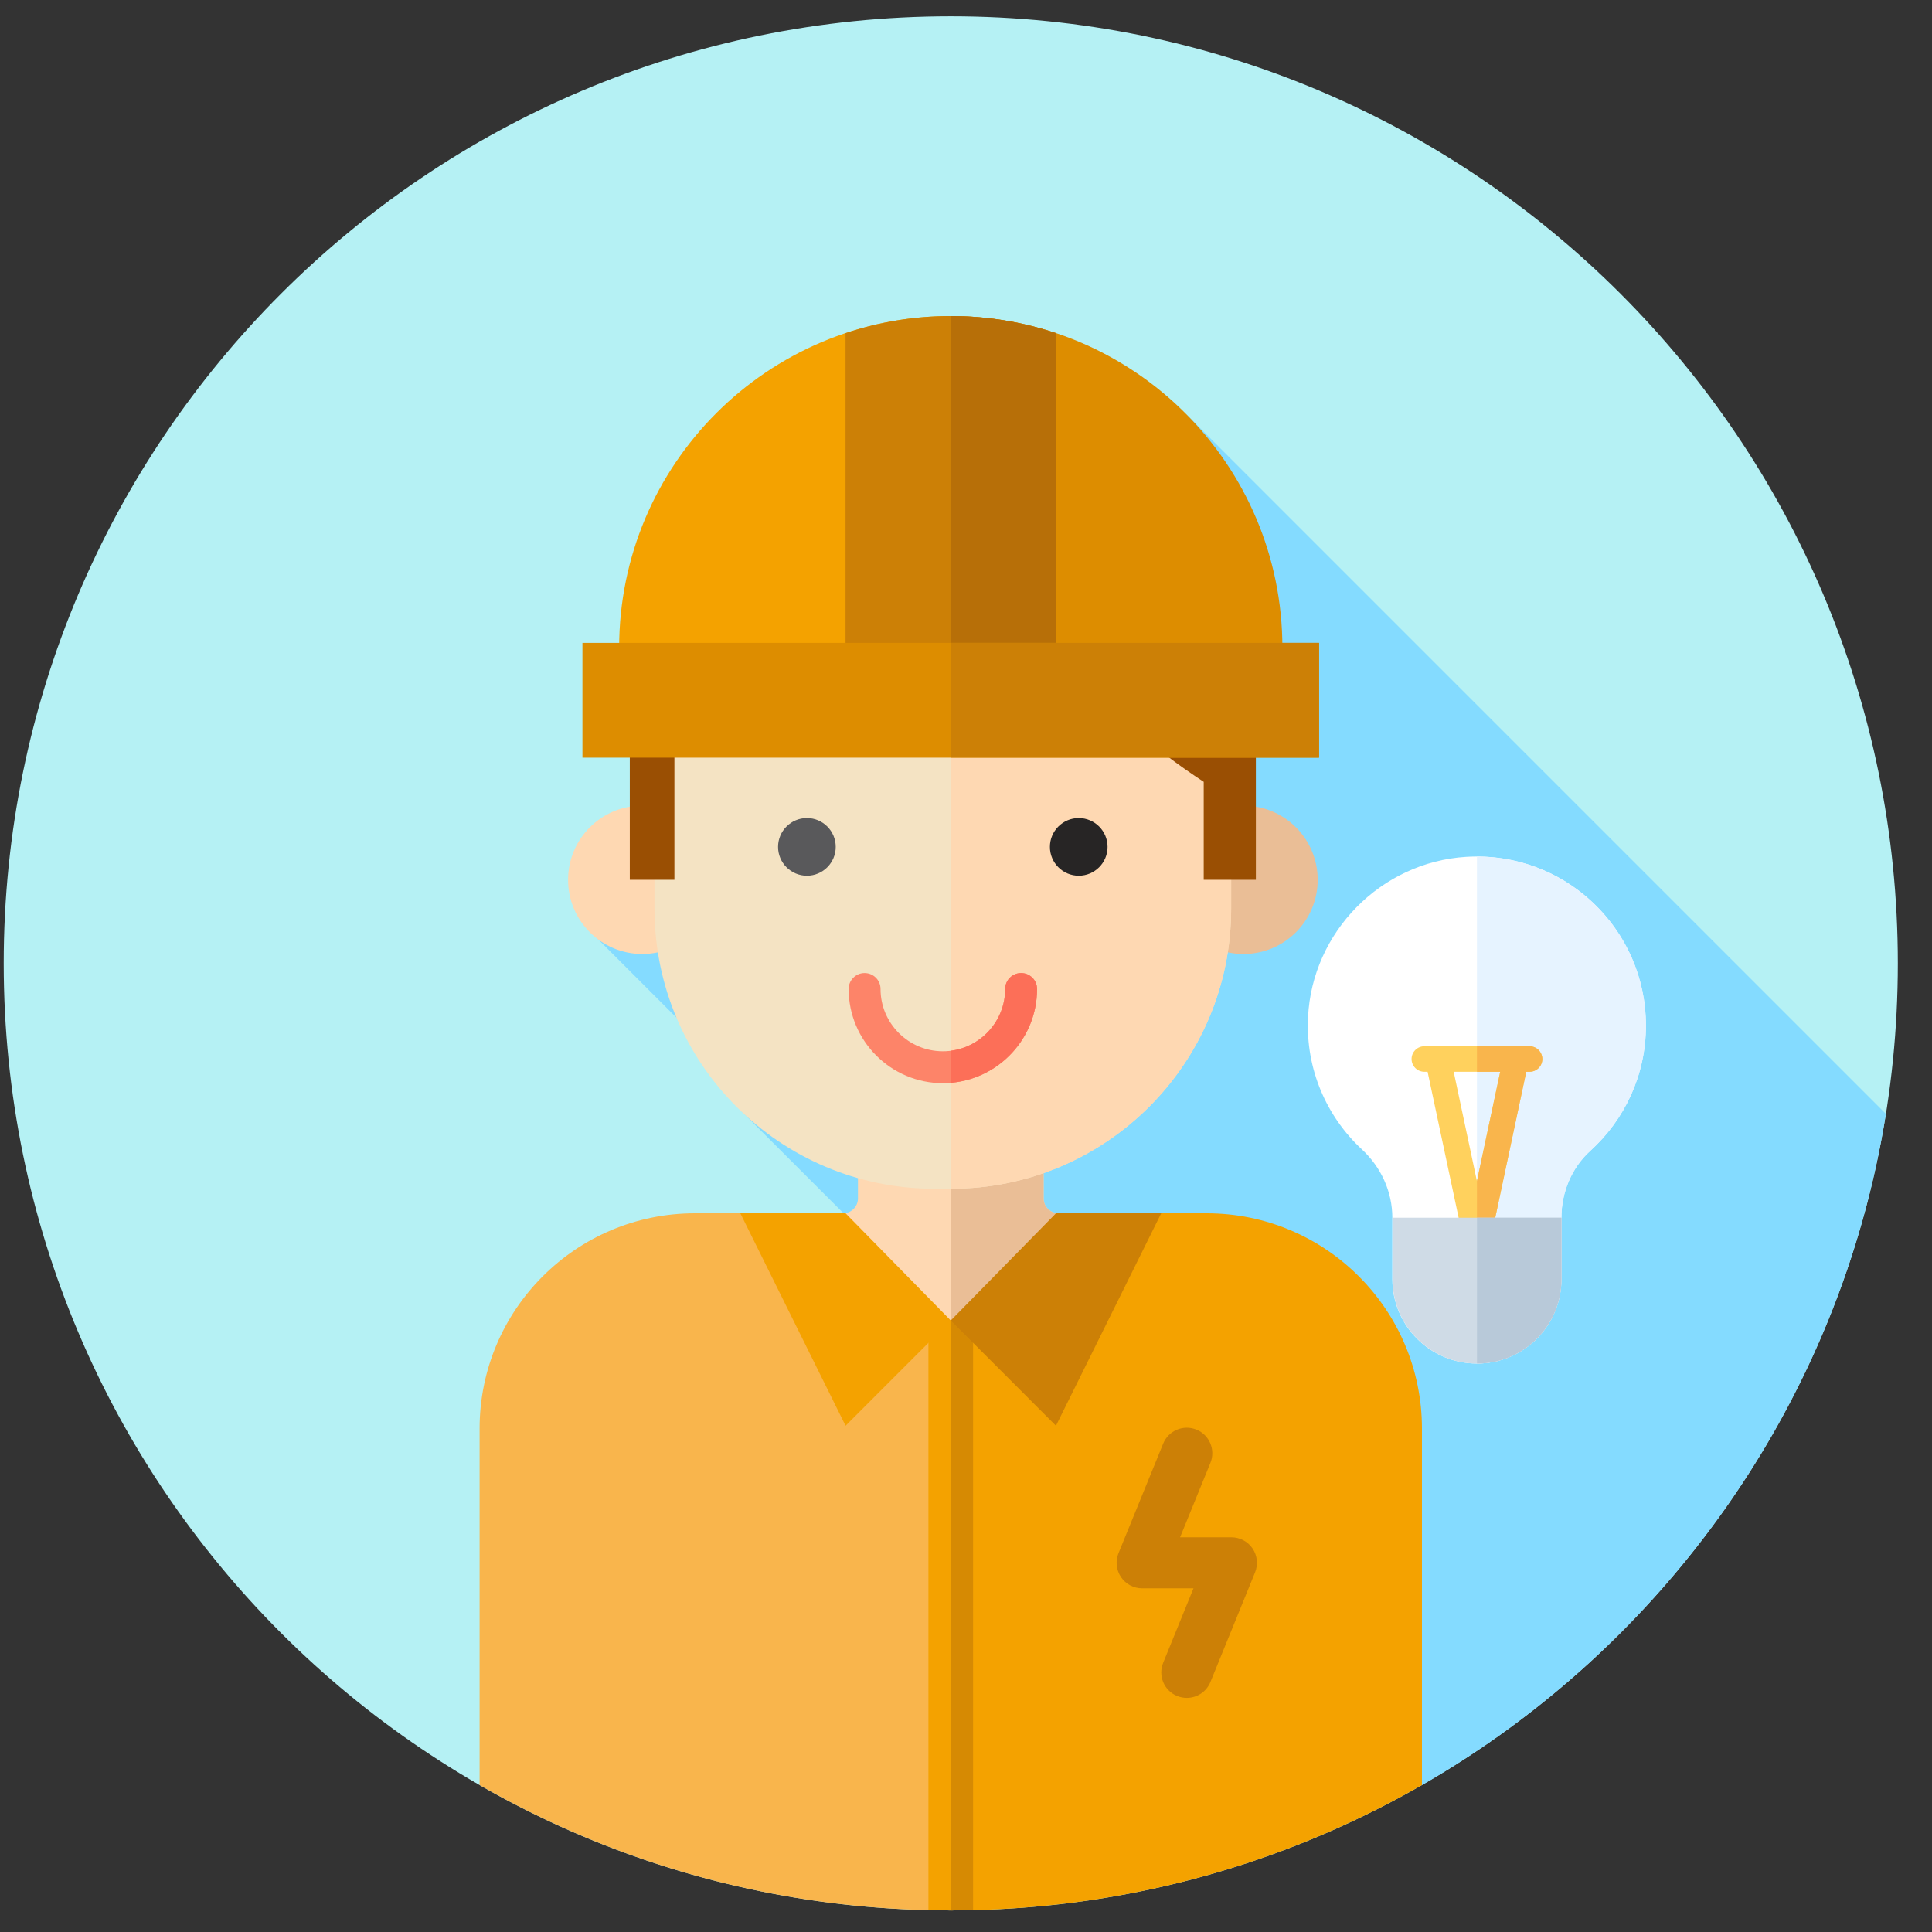 <svg width="51" height="51" viewBox="0 0 51 51" fill="none" xmlns="http://www.w3.org/2000/svg">
<rect x="0" y="0" width="51" height="51" fill="#333333" stroke="none"/>
<g clip-path="url(#clip0_1252_32048)">
<path d="M25.098 50.43C38.905 50.43 50.098 39.237 50.098 25.43C50.098 11.623 38.905 0.43 25.098 0.43C11.29 0.43 0.098 11.623 0.098 25.43C0.098 39.237 11.29 50.43 25.098 50.43Z" fill="#B5F1F4"/>
<path d="M49.782 29.403L31.326 10.947L18.679 22.407L15.375 24.382L19.787 28.794L19.542 29.302L23.87 33.63L37.524 47.128C43.942 43.444 48.57 36.993 49.782 29.403Z" fill="#84DBFF"/>
<path d="M27.548 31.635V28.918H22.648V31.635C22.648 31.852 22.472 32.028 22.256 32.028H18.879V41.404H31.317V32.028H27.941C27.724 32.028 27.548 31.852 27.548 31.635Z" fill="#FED8B2"/>
<path d="M31.317 32.028H27.94C27.723 32.028 27.548 31.852 27.548 31.635V28.918H25.098V41.404H31.317V32.028H31.317Z" fill="#EABE96"/>
<path d="M16.954 25.183C18.036 25.183 18.913 24.306 18.913 23.225C18.913 22.143 18.036 21.267 16.954 21.267C15.873 21.267 14.996 22.143 14.996 23.225C14.996 24.306 15.873 25.183 16.954 25.183Z" fill="#FED8B2"/>
<path d="M32.825 25.183C33.907 25.183 34.784 24.306 34.784 23.225C34.784 22.143 33.907 21.267 32.825 21.267C31.744 21.267 30.867 22.143 30.867 23.225C30.867 24.306 31.744 25.183 32.825 25.183Z" fill="#EABE96"/>
<path d="M25.109 31.38H24.668C20.586 31.38 17.277 28.071 17.277 23.99V17.242C17.277 13.16 20.586 9.852 24.668 9.852H25.109C29.191 9.852 32.499 13.16 32.499 17.242V23.99C32.499 28.071 29.191 31.38 25.109 31.38Z" fill="#F4E3C3"/>
<path d="M25.11 9.852H25.098V31.38H25.11C29.191 31.38 32.5 28.071 32.5 23.99V17.242C32.5 13.16 29.191 9.852 25.11 9.852Z" fill="#FED8B2"/>
<path d="M31.698 12.349C30.247 10.282 27.846 8.929 25.128 8.929H24.649C20.218 8.929 16.625 12.521 16.625 16.953V17.573V23.225H17.803V19.911C17.803 19.911 17.802 19.911 17.802 19.911C21.377 19.548 24.892 18.846 27.973 17.306C29.081 18.579 30.361 19.716 31.775 20.638V23.225H33.152V19V16.953C33.152 15.239 32.613 13.652 31.698 12.349Z" fill="#9A4F03"/>
<path d="M21.3 23.117C21.721 23.117 22.061 22.776 22.061 22.356C22.061 21.936 21.721 21.595 21.3 21.595C20.88 21.595 20.539 21.936 20.539 22.356C20.539 22.776 20.88 23.117 21.3 23.117Z" fill="#59595B"/>
<path d="M28.476 23.117C28.896 23.117 29.237 22.776 29.237 22.356C29.237 21.936 28.896 21.595 28.476 21.595C28.056 21.595 27.715 21.936 27.715 22.356C27.715 22.776 28.056 23.117 28.476 23.117Z" fill="#272525"/>
<path d="M25.099 34.858C22.809 34.858 20.953 34.318 20.953 32.028H18.346C15.206 32.028 12.66 34.573 12.66 37.713V47.121C16.323 49.226 20.57 50.43 25.098 50.43H25.099V34.858Z" fill="#F9B54C"/>
<path d="M37.536 37.713C37.536 34.573 34.991 32.028 31.851 32.028H29.244C29.244 34.318 27.387 34.858 25.098 34.858V50.43C29.626 50.43 33.873 49.226 37.536 47.121L37.536 37.713Z" fill="#F4A200"/>
<path d="M24.889 28.593C23.518 28.593 22.402 27.478 22.402 26.106C22.402 25.874 22.591 25.686 22.823 25.686C23.056 25.686 23.244 25.874 23.244 26.106C23.244 27.014 23.982 27.751 24.889 27.751C25.796 27.751 26.534 27.013 26.534 26.106C26.534 25.874 26.722 25.686 26.955 25.686C27.187 25.686 27.376 25.874 27.376 26.106C27.376 27.478 26.26 28.593 24.889 28.593Z" fill="#FD8469"/>
<path d="M27.376 26.107C27.376 25.874 27.187 25.686 26.955 25.686C26.722 25.686 26.534 25.874 26.534 26.107C26.534 26.943 25.906 27.634 25.098 27.737V28.583C26.372 28.476 27.376 27.407 27.376 26.107Z" fill="#FC6F58"/>
<path d="M24.508 34.844V50.42C24.704 50.425 24.9 50.43 25.097 50.43C25.294 50.43 25.49 50.425 25.686 50.42V34.844C25.494 34.853 25.297 34.858 25.097 34.858C24.897 34.858 24.7 34.853 24.508 34.844Z" fill="#F4A200"/>
<path d="M25.687 34.844C25.494 34.853 25.298 34.858 25.098 34.858V50.43C25.295 50.43 25.491 50.425 25.687 50.42V34.844Z" fill="#D68A03"/>
<path d="M22.321 32.028L25.098 34.858L22.321 37.636L19.543 32.028H22.321Z" fill="#F4A200"/>
<path d="M27.875 32.028L25.098 34.858L27.875 37.636L30.653 32.028H27.875Z" fill="#CC8006"/>
<path d="M25.098 8.343C20.263 8.343 16.344 12.262 16.344 17.097V19.875H25.098V8.343Z" fill="#F4A200"/>
<path d="M33.852 17.097C33.852 12.262 29.933 8.343 25.098 8.343V19.875H33.852V17.097Z" fill="#DD8D00"/>
<path d="M25.098 8.343C24.127 8.343 23.193 8.503 22.32 8.795V19.875H27.876V8.795C27.003 8.503 26.069 8.343 25.098 8.343Z" fill="#CC8006"/>
<path d="M27.875 8.795C27.002 8.503 26.069 8.343 25.098 8.343V19.875H27.875V8.795Z" fill="#B76F08"/>
<path d="M34.819 16.971H15.375V20.001H34.819V16.971Z" fill="#DD8D00"/>
<path d="M34.82 16.97H25.098V20H34.82V16.97Z" fill="#CC8006"/>
<path d="M31.328 44.82C31.244 44.82 31.158 44.804 31.074 44.77C30.73 44.63 30.564 44.237 30.705 43.893L31.505 41.928H30.15C29.926 41.928 29.716 41.816 29.591 41.63C29.466 41.444 29.442 41.208 29.526 41L30.705 38.108C30.845 37.763 31.238 37.598 31.582 37.738C31.927 37.878 32.092 38.271 31.952 38.616L31.151 40.581H32.507C32.731 40.581 32.941 40.692 33.066 40.878C33.191 41.064 33.215 41.301 33.13 41.508L31.952 44.401C31.846 44.662 31.594 44.82 31.328 44.82Z" fill="#CC8006"/>
<path d="M43.446 27.072C43.446 24.513 41.293 22.458 38.7 22.619C36.453 22.759 34.636 24.605 34.529 26.853C34.463 28.232 35.024 29.481 35.951 30.341C36.456 30.809 36.754 31.457 36.754 32.145V33.764C36.754 34.996 37.753 35.994 38.985 35.994C40.217 35.994 41.215 34.996 41.215 33.764V32.145C41.215 31.476 41.483 30.827 41.98 30.377C42.88 29.561 43.446 28.383 43.446 27.072Z" fill="white"/>
<path d="M38.988 22.611V35.994C40.22 35.994 41.219 34.995 41.219 33.764V32.145C41.219 31.476 41.487 30.826 41.983 30.377C42.884 29.561 43.45 28.383 43.45 27.072C43.45 24.608 41.452 22.611 38.988 22.611Z" fill="#E6F3FF"/>
<path d="M40.376 27.619H37.598C37.413 27.619 37.262 27.77 37.262 27.955C37.262 28.141 37.413 28.292 37.598 28.292H37.685L38.643 32.797L38.501 33.464C38.463 33.646 38.579 33.825 38.761 33.864C38.784 33.869 38.808 33.871 38.831 33.871C38.886 33.871 38.94 33.857 38.987 33.832C39.035 33.857 39.088 33.871 39.144 33.871C39.167 33.871 39.191 33.869 39.214 33.864C39.396 33.825 39.512 33.646 39.474 33.464L39.332 32.797L40.289 28.292H40.376C40.562 28.292 40.713 28.141 40.713 27.955C40.713 27.77 40.562 27.619 40.376 27.619ZM38.987 31.178L38.374 28.292H39.601L38.987 31.178Z" fill="#FFD15D"/>
<path d="M40.377 27.619H38.988V28.292H39.602L38.988 31.178V33.832C39.036 33.857 39.089 33.871 39.145 33.871C39.168 33.871 39.191 33.869 39.215 33.864C39.397 33.825 39.513 33.646 39.474 33.465L39.332 32.797L40.29 28.292H40.377C40.563 28.292 40.714 28.141 40.714 27.956C40.714 27.77 40.563 27.619 40.377 27.619Z" fill="#F9B54C"/>
<path d="M36.758 32.145V33.763C36.758 34.995 37.756 35.994 38.989 35.994C40.221 35.994 41.219 34.995 41.219 33.763V32.145H36.758Z" fill="#CFDBE6"/>
<path d="M38.988 32.145V35.994C40.22 35.994 41.219 34.995 41.219 33.763V32.145H38.988Z" fill="#B8C9D9"/>
</g>
<defs>
<clipPath id="clip0_1252_32048">
<rect width="50" height="50" fill="white" transform="translate(0.098 0.43)"/>
</clipPath>
</defs>
</svg>
